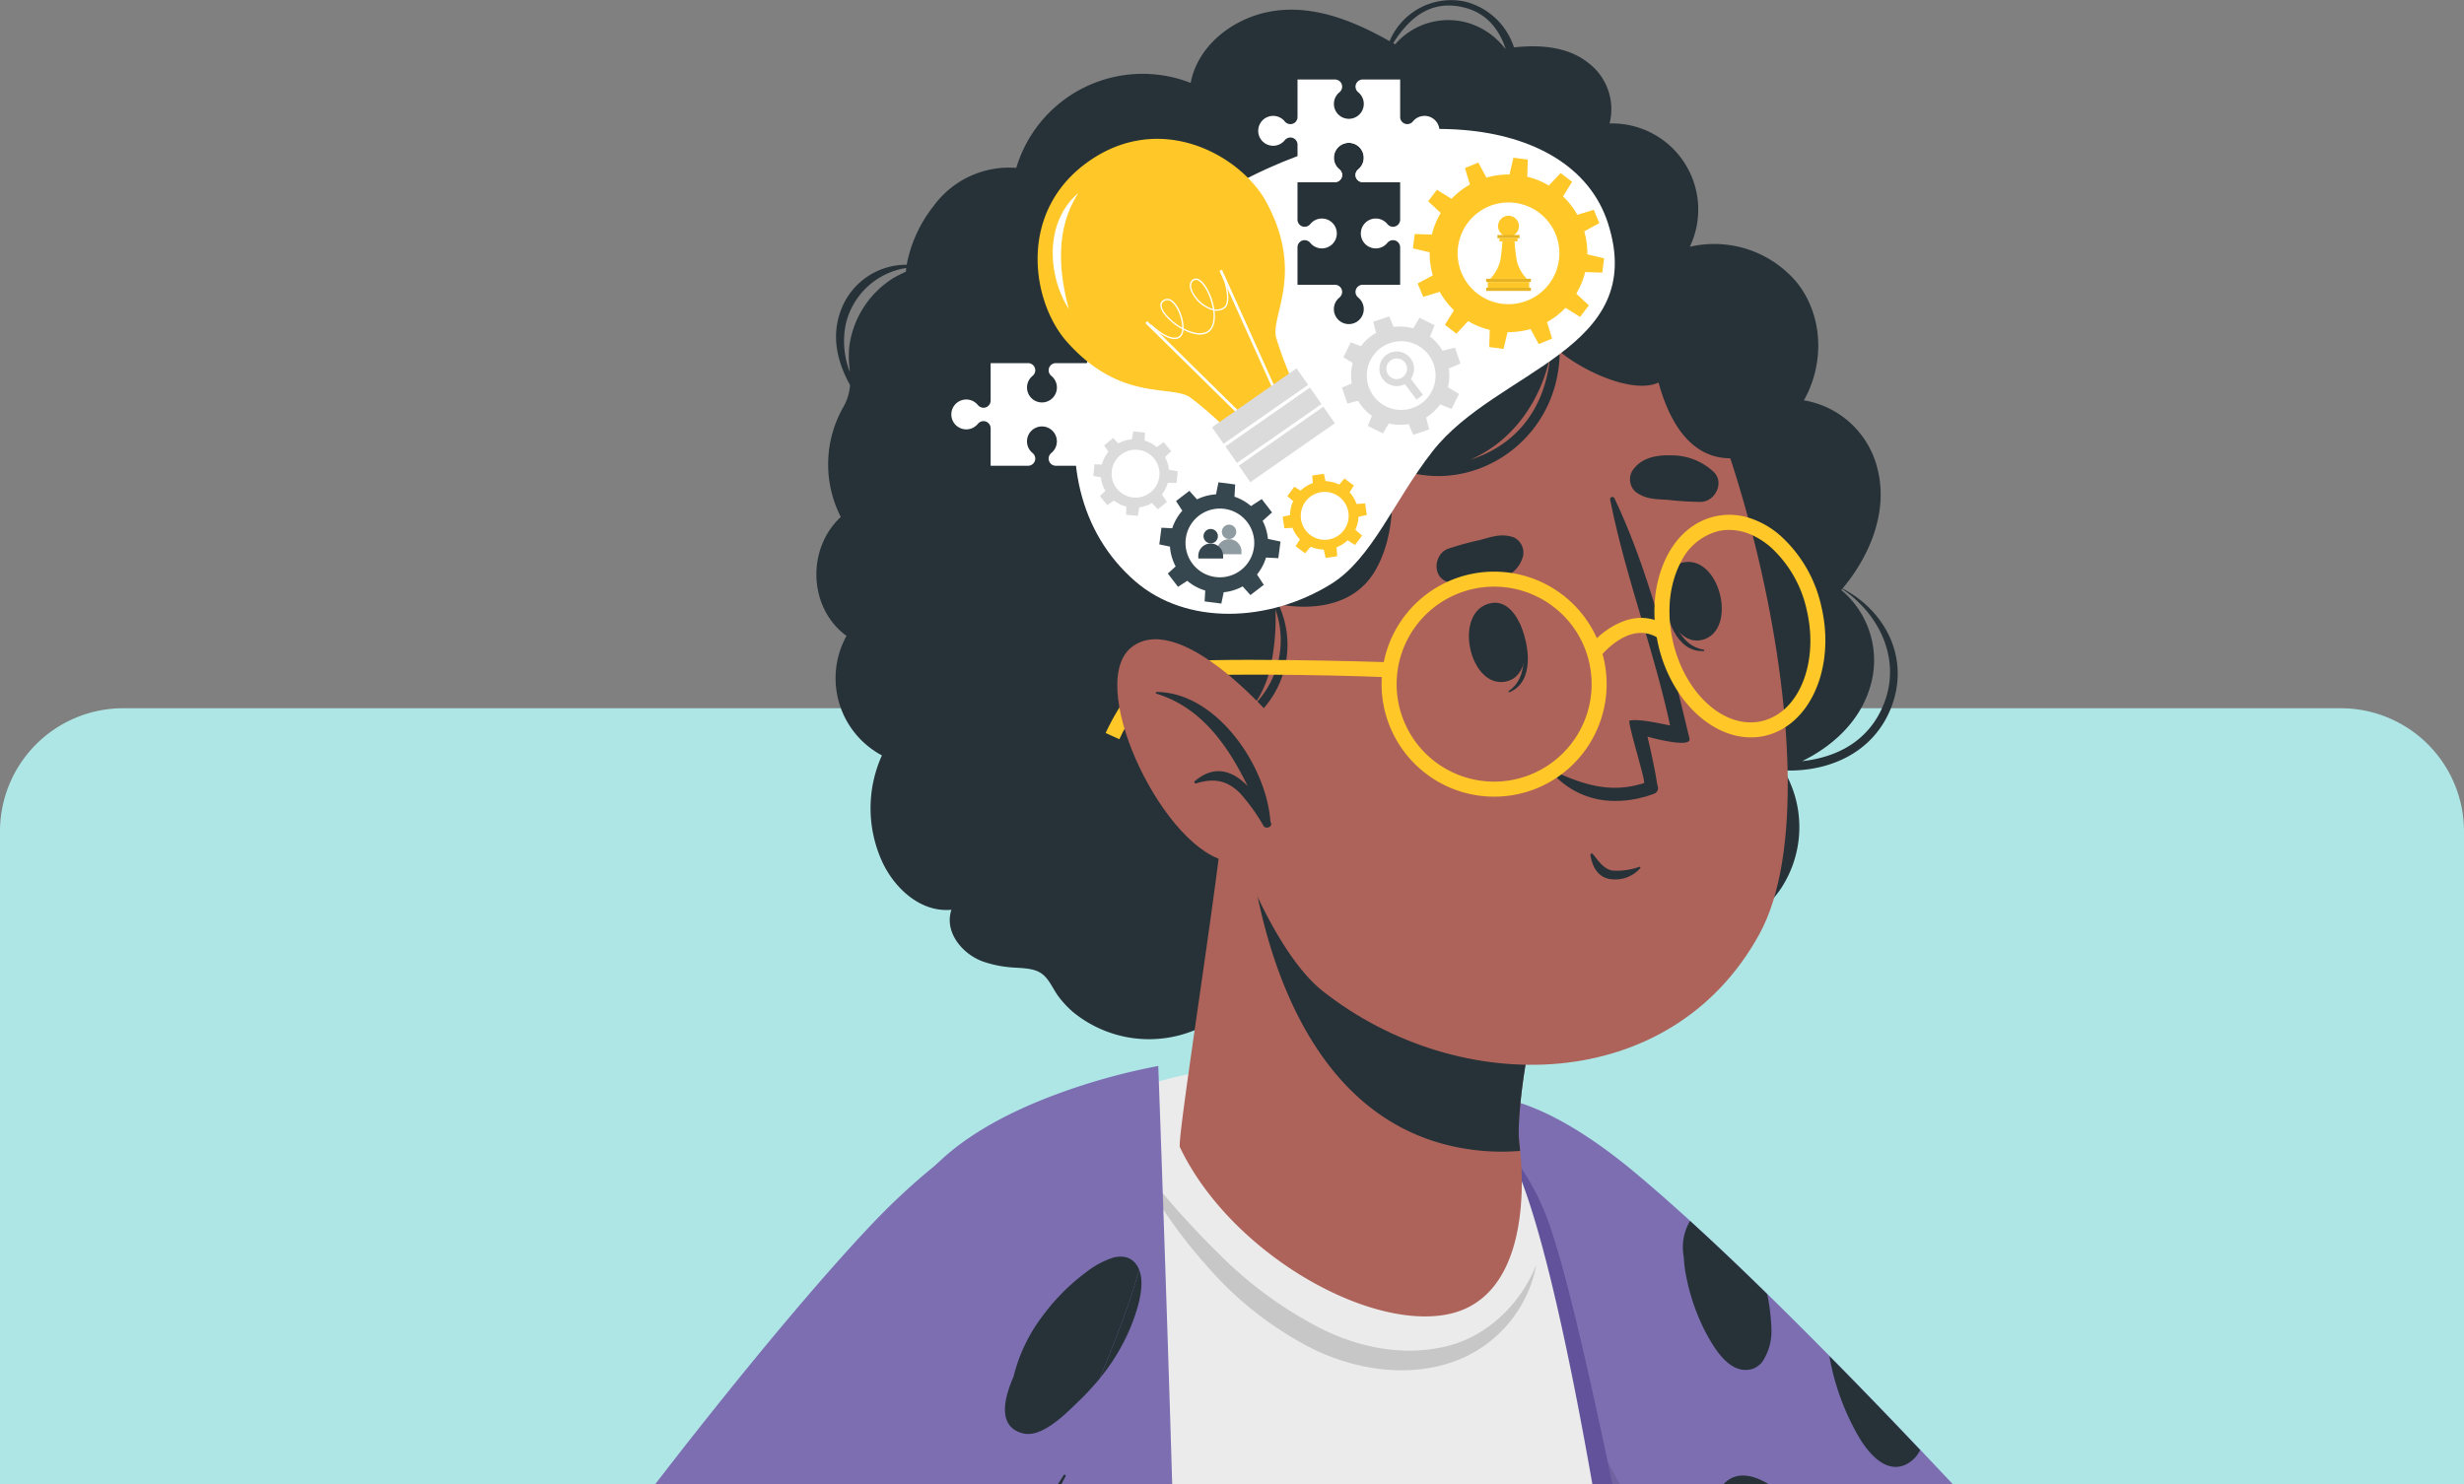 <svg xmlns="http://www.w3.org/2000/svg" xmlns:xlink="http://www.w3.org/1999/xlink" width="400" height="241" viewBox="0 0 400 241">
  <rect x="0" y="0" width="400" height="241" fill="#808080" stroke="none"/>
  <defs>
    <clipPath id="clip-path">
      <rect id="Rectángulo_402366" data-name="Rectángulo 402366" width="210.664" height="241" fill="none"/>
    </clipPath>
    <clipPath id="clip-path-3">
      <rect id="Rectángulo_402345" data-name="Rectángulo 402345" width="35.89" height="59.036" fill="none"/>
    </clipPath>
    <clipPath id="clip-path-6">
      <rect id="Rectángulo_402353" data-name="Rectángulo 402353" width="4.028" height="4.8" fill="none"/>
    </clipPath>
    <clipPath id="clip-path-7">
      <rect id="Rectángulo_402356" data-name="Rectángulo 402356" width="3.583" height="0.517" fill="none"/>
    </clipPath>
    <clipPath id="clip-path-8">
      <rect id="Rectángulo_402359" data-name="Rectángulo 402359" width="7.258" height="0.516" fill="none"/>
    </clipPath>
    <clipPath id="clip-path-9">
      <rect id="Rectángulo_402362" data-name="Rectángulo 402362" width="7.258" height="0.517" fill="none"/>
    </clipPath>
  </defs>
  <g id="Grupo_1101513" data-name="Grupo 1101513" transform="translate(5305 -2568)">
    <path id="Rectángulo_402235" data-name="Rectángulo 402235" d="M20,0H380a20,20,0,0,1,20,20V126a0,0,0,0,1,0,0H0a0,0,0,0,1,0,0V20A20,20,0,0,1,20,0Z" transform="translate(-5305 2683)" fill="#aee6e6"/>
    <g id="Grupo_1101496" data-name="Grupo 1101496" transform="translate(-5198.643 2568)">
      <g id="Grupo_1101495" data-name="Grupo 1101495" clip-path="url(#clip-path)">
        <g id="Grupo_1101478" data-name="Grupo 1101478">
          <g id="Grupo_1101477" data-name="Grupo 1101477" clip-path="url(#clip-path)">
            <path id="Trazado_878239" data-name="Trazado 878239" d="M276.625,355.088H217.209q-1.672-4.959-3.157-9.706c-1.22-3.91-2.235-7.683-3.026-11.263-.187-.847-.361-1.687-.523-2.515-.318-1.625-.591-3.206-.809-4.738-1.108-7.689-.946-14.077.629-18.41,1.4-3.873,3.935-6.1,7.708-6.145.149-.006.305-.006.454,0,.305.006.61.031.928.069,6.052.7,14.862,6.363,26.8,18.765q4.287,4.464,9.127,10.111,1.606,1.877,3.325,3.848c5.367,6.176,11.5,12.981,17.962,19.986" transform="translate(-78.868 -114.088)" fill="#ad6359"/>
            <path id="Trazado_878240" data-name="Trazado 878240" d="M283.829,348.845H205.187c-1.519-3.891-2.932-7.633-4.209-11.176q-1.429-3.969-2.553-7.646c-.305-1-.6-1.98-.865-2.945h-.006q-.822-2.886-1.444-5.579c-.268-1.133-.511-2.235-.722-3.318-.205-1.015-.392-2.011-.554-2.982-.106-.647-.205-1.283-.293-1.911s-.168-1.245-.243-1.849c-.112-.959-.205-1.887-.268-2.8-.037-.486-.068-.965-.093-1.432,0-.081-.006-.162-.012-.243-.293-6.438.6-11.468,2.528-15a11.182,11.182,0,0,1,5.958-5.41,3.988,3.988,0,0,1,.454-.168c2.964-.977,6.587-.809,10.765.56h.006c5.373,1.762,11.655,5.5,18.622,11.319,14.276,11.923,33.378,31.23,51.571,50.581" transform="translate(-73.165 -107.845)" fill="#7d6eb2"/>
            <path id="Trazado_878241" data-name="Trazado 878241" d="M291.768,340.359a39.97,39.97,0,0,0,4.694,12.969c1.631,2.8,4.744,6.637,8.306,4.3a5.14,5.14,0,0,0,1.743-2.011c-4.906-5.193-9.875-10.341-14.743-15.254m-17.2,20.808h7.365c-2.49-1.55-5.336-2.21-7.365,0m7.11-30.875c-4.327-4.246-8.555-8.268-12.527-11.879a8.391,8.391,0,0,0-1.015,5.853,22.407,22.407,0,0,0,.361,2.957,33.529,33.529,0,0,0,3.182,9.258c1.227,2.279,3.437,6.17,6.544,6.12a3.321,3.321,0,0,0,2.727-1.42,9.025,9.025,0,0,0,1.42-4.825,31.923,31.923,0,0,0-.691-6.064" transform="translate(-101.152 -120.166)" fill="#263238"/>
            <g id="Grupo_1101476" data-name="Grupo 1101476" transform="translate(120.707 181.964)" opacity="0.1">
              <g id="Grupo_1101475" data-name="Grupo 1101475">
                <g id="Grupo_1101474" data-name="Grupo 1101474" clip-path="url(#clip-path-3)">
                  <path id="Trazado_878242" data-name="Trazado 878242" d="M229.763,351.3H205.2c-1.525-3.891-2.939-7.633-4.209-11.176q-1.429-3.969-2.559-7.646-.458-1.494-.872-2.945-.822-2.886-1.444-5.572l-.006-.006c-.268-1.133-.511-2.235-.722-3.319-.205-1.015-.392-2.011-.554-2.982-.106-.647-.205-1.283-.293-1.911s-.168-1.245-.243-1.849c-1.015-8.617-.187-15.148,2.179-19.463a13.3,13.3,0,0,1,1.457-2.167l1.83,3.393,4.856,9.009,6.394,11.861,2.316,4.3.6,1.1,9.09,16.86,4.788,8.885Z" transform="translate(-193.873 -292.262)"/>
                </g>
              </g>
            </g>
            <path id="Trazado_878243" data-name="Trazado 878243" d="M224.937,344.965H185.1c0-6.606.006-13,.012-19.033.006-1.177.006-2.341.006-3.493.006-2.173.012-4.3.019-6.357.037-14.955.106-26.741.137-32.575V283.5c.019-2.584.031-4,.031-4l-.361-1.357-.71-2.659a45.814,45.814,0,0,1,14.992,7.023q1.251.878,2.515,1.905a42.03,42.03,0,0,1,5.921,5.865c.187.224.367.442.548.672.318.4.629.816.934,1.239.349.467.685.946,1.009,1.444v.006a40.344,40.344,0,0,1,3.966,7.59c2.609,6.606,6.164,21.754,10.049,40.108q.374,1.793.766,3.63" transform="translate(-69.53 -103.965)" fill="#62529b"/>
            <path id="Trazado_878244" data-name="Trazado 878244" d="M167.165,345.817H39.767c15.335-25.371,29.91-46.9,37.674-54.721a31.443,31.443,0,0,1,3.312-2.908,40.813,40.813,0,0,1,7.683-4.663,53.767,53.767,0,0,1,8.343-3.113c1.569-.454,3.169-.841,4.788-1.177a76.98,76.98,0,0,1,23.093-1.083h.006c1.967.205,3.891.486,5.759.841a50.882,50.882,0,0,1,13.828,4.533,30.255,30.255,0,0,1,2.97,1.737,20.5,20.5,0,0,1,5.317,4.944c.2.28.4.585.6.921.131.218.261.442.392.679q.318.579.635,1.233.756,1.569,1.525,3.586v.006c3.038,8.007,6.158,21.106,9.165,36.672.772,4.022,1.544,8.206,2.3,12.514" transform="translate(-15.008 -104.817)" fill="#ebebeb"/>
            <path id="Trazado_878245" data-name="Trazado 878245" d="M124.21,301.008a144.764,144.764,0,0,0,14.121,16.114A65.242,65.242,0,0,0,155.2,329.436c6.138,3.018,13.153,4.359,19.782,2.84,6.6-1.453,12.237-6.611,14.936-13.3a20.778,20.778,0,0,1-14.18,15.967c-7.334,2.318-15.375.935-22.074-2.307a56.72,56.72,0,0,1-17.322-13.6,79.738,79.738,0,0,1-12.13-18.024" transform="translate(-46.876 -113.598)" fill="#c7c7c7"/>
            <path id="Trazado_878246" data-name="Trazado 878246" d="M94,345.912H26.657c12.932-25.029,24.07-45.793,28.4-51.166a.006.006,0,0,0,.006-.006,9.206,9.206,0,0,1,.7-.8c5.211-5.174,12.739-8.872,19.556-11.394a102.858,102.858,0,0,1,16.412-4.551s.031.878.093,2.515c.118,3.318.355,9.738.641,18.193q.047,1.289.093,2.634c.417,12.141.94,27.918,1.438,44.579" transform="translate(-10.06 -104.912)" fill="#7d6eb2"/>
            <path id="Trazado_878247" data-name="Trazado 878247" d="M112.977,329.812v-.006c-.044-.106-.093-.205-.143-.305-.062-.125-.131-.243-.2-.355,0-.006-.006-.006-.012-.012a3.985,3.985,0,0,0-.243-.324V328.8a1.75,1.75,0,0,0-.181-.193c-.093-.093-.187-.174-.28-.255h-.006a3.1,3.1,0,0,0-.293-.205,1.681,1.681,0,0,0-.205-.112,2.631,2.631,0,0,0-.641-.23c-.037-.012-.081-.019-.118-.031h-.006a4.382,4.382,0,0,0-2.048.162,14.239,14.239,0,0,0-4.122,2.235,33.625,33.625,0,0,0-4.358,3.842c-.461.479-.909.978-1.345,1.488-.293.342-.573.691-.853,1.046s-.548.71-.816,1.077a26.762,26.762,0,0,0-4.514,9.6c-.168.386-.33.766-.473,1.152q-.1.252-.187.5c-.05.143-.1.286-.143.43-.062.181-.112.361-.162.535-.616,2.167-.641,4.128.423,5.379a2.729,2.729,0,0,0,.187.2,3.447,3.447,0,0,0,.423.355h.006a4.273,4.273,0,0,0,1.432.641,1.157,1.157,0,0,0,.212.037,1.189,1.189,0,0,0,.205.037,4.364,4.364,0,0,0,1.874-.224c.174-.056.355-.125.535-.2l.006-.006a5.828,5.828,0,0,0,.635-.3c.2-.1.4-.212.591-.33.174-.106.342-.212.517-.33a20.883,20.883,0,0,0,2.111-1.65c.093-.081.181-.162.268-.243s.156-.137.237-.218c.168-.149.33-.3.492-.454.075-.069.149-.137.224-.212.268-.249.517-.5.753-.722.2-.2.386-.38.554-.542.324-.311.648-.635.965-.965.243-.249.479-.5.716-.76.274-.293.542-.6.809-.9s.529-.616.784-.928v-.006a32.836,32.836,0,0,0,4.9-8.057c.971-2.353,2.627-6.842,1.488-9.638" transform="translate(-34.418 -123.678)" fill="#263238"/>
            <path id="Trazado_878248" data-name="Trazado 878248" d="M77.3,313.4v.006c-1.662,7.154-5.541,15.733-11.717,25.035-.7,1.052-1.407,2.123-2.123,3.225l-.006.006c-1.774,2.727-3.617,5.6-5.5,8.6H2.507c17.614-17.514,45.09-59.64,66.3-60.7,9.783-.491,11.337,11.556,8.492,23.827" transform="translate(-0.946 -109.277)" fill="#ad6359"/>
            <path id="Trazado_878249" data-name="Trazado 878249" d="M80.539,301.109a50.788,50.788,0,0,1-1.98,12.819v.006q-.392,1.457-.865,2.976c-.125.392-.249.791-.38,1.189-.2.6-.4,1.22-.623,1.849-.162.455-.324.915-.492,1.376-.143.4-.293.809-.448,1.214s-.305.822-.467,1.239c-.629,1.662-1.3,3.387-2.017,5.155-.174.442-.355.89-.542,1.339s-.367.9-.554,1.357v.006c-2.21,5.361-4.744,11.138-7.5,17.165H0c.112-.112,19.475-25.529,34.7-41.725,14.01-14.907,30.228-24.431,38.731-20.567,4.284,1.947,6.73,6.307,7.073,12.757v.006c.031.591.05,1.2.037,1.837" transform="translate(0 -107.801)" fill="#7d6eb2"/>
            <path id="Trazado_878250" data-name="Trazado 878250" d="M112.834,329.5c-.062-.125-.131-.243-.2-.355,0-.006-.006-.006-.012-.012a3.985,3.985,0,0,0-.243-.324V328.8a1.75,1.75,0,0,0-.181-.193,2.164,2.164,0,0,0-.28-.255h-.006a3.1,3.1,0,0,0-.293-.205,1.681,1.681,0,0,0-.205-.112,2.631,2.631,0,0,0-.641-.23V327.8a1.018,1.018,0,0,0-.118-.025h-.006a4.382,4.382,0,0,0-2.048.162,14.239,14.239,0,0,0-4.122,2.235,33.625,33.625,0,0,0-4.358,3.842c-.461.479-.909.978-1.345,1.488-.293.342-.573.691-.853,1.046s-.548.71-.816,1.077a26.762,26.762,0,0,0-4.514,9.6c-.168.386-.33.766-.473,1.152q-.1.252-.187.5c-.05.143-.1.286-.143.43-.062.181-.112.361-.162.535-.616,2.167-.641,4.128.423,5.379a2.729,2.729,0,0,0,.187.2,3.447,3.447,0,0,0,.423.355h.006a4.372,4.372,0,0,0,1.438.635c.068.012.137.031.205.044a1.189,1.189,0,0,0,.205.037,4.364,4.364,0,0,0,1.874-.224c.174-.056.355-.125.535-.2l.006-.006a5.828,5.828,0,0,0,.635-.3c.2-.1.4-.212.591-.33.174-.106.342-.212.517-.33a20.883,20.883,0,0,0,2.111-1.65c.093-.081.181-.162.268-.243s.156-.137.237-.218c.168-.149.33-.3.492-.454.075-.069.149-.137.224-.212.268-.249.517-.5.753-.722.2-.2.386-.38.554-.542.324-.311.648-.635.965-.965.243-.249.479-.5.716-.76.274-.293.542-.6.809-.9s.529-.616.784-.928v-.006c.187-.455.374-.909.554-1.357s.367-.9.542-1.339c.716-1.768,1.388-3.493,2.017-5.155.162-.417.318-.828.467-1.239s.305-.816.448-1.214c.168-.461.33-.921.492-1.376.218-.629.423-1.245.623-1.849.131-.4.255-.8.38-1.189q.476-1.522.865-2.976v-.006c-.044-.106-.093-.205-.143-.305" transform="translate(-34.418 -123.678)" fill="#263238"/>
            <path id="Trazado_878251" data-name="Trazado 878251" d="M106.255,384.841c-.224.43-.448.865-.679,1.3H105c.305-.492.616-.977.928-1.469a.187.187,0,0,1,.33.174" transform="translate(-39.625 -145.136)" fill="#263238"/>
            <path id="Trazado_878252" data-name="Trazado 878252" d="M208.668,95.584c-.056-.025-.112.056-.062.087,5.971,4.022,9.545,11.344,6.774,18.491-2.372,6.108-7.558,8.791-13.305,9.426,4.937-2.422,9.2-6.351,10.9-11.643A14.9,14.9,0,0,0,208.419,95.8c4.551-5.317,7.583-12.514,5.946-19.4A14.831,14.831,0,0,0,202.348,65c3.412-6.027,3.144-13.859-1.214-19.22a17.519,17.519,0,0,0-17.308-5.709A13.986,13.986,0,0,0,170.8,20.049a9.4,9.4,0,0,0-3.362-9.769c-3.343-2.727-7.9-3.045-12.153-2.584A11.181,11.181,0,0,0,147.266.244a10.832,10.832,0,0,0-12.172,6.444C129.123,3.3,122.15.468,115.109,2c-5.8,1.264-11.182,5.56-12.309,11.462a21.407,21.407,0,0,0-28.31,13.8,15.164,15.164,0,0,0-13.423,6.189A21.881,21.881,0,0,0,56.7,42.986a11.325,11.325,0,0,0-10.665,7.347c-1.637,4.315-.591,8.455,1.469,12.191a8.329,8.329,0,0,1-1.071,3.536,18.785,18.785,0,0,0-.43,17.875c-5.653,5.28-5.18,14.88.928,19.313a14.2,14.2,0,0,0,5.747,19.407,20.892,20.892,0,0,0,.193,17.576c2.061,4.2,6.214,7.951,11.095,7.49-1.2,3.543,1.669,7.123,5.049,8.38a18.3,18.3,0,0,0,4,.909c1.613.212,3.748.05,5.193.828,1.513.791,2.16,2.646,3.119,3.941a16.308,16.308,0,0,0,2.366,2.54,19.465,19.465,0,0,0,19.743,2.957,18.012,18.012,0,0,0,4.514-2.609c3.337,4.445,9.2,5.317,14.6,4.427.641-.106,1.276-.237,1.9-.386A33.669,33.669,0,0,0,130,166.7a17.127,17.127,0,0,1,1.874-.716,6.877,6.877,0,0,1,3.188-.255c1.133.187,2.2.623,3.337.816,3.848.648,7.154-1.2,10.2-3.362a16.465,16.465,0,0,0,9.246,5.909h.006c9.875,2.185,20.976-5.485,23.08-16.8a19.254,19.254,0,0,0,16.592-6.562l.006-.006a17.207,17.207,0,0,0,1.2-1.613,18.138,18.138,0,0,0,.99-17.875v-.006c.006-.006.006-.006,0-.012s.006-.006,0-.012c-.181-.374-.374-.741-.585-1.1.187.006.38.012.573.006,7.16.093,14.164-3.132,16.9-10.46,2.9-7.783-.953-15.4-7.938-19.064M56.577,44.107s-1.463.685-2.136,1.1a15.486,15.486,0,0,0-7.017,10.752,15.554,15.554,0,0,0,.006,3.916c.019.174.019.318.031.486a13.731,13.731,0,0,1-.679-7.583,11.932,11.932,0,0,1,9.843-9.264c-.037.361-.05.6-.05.6M147.067,1.19c3.748.89,5.784,3.524,6.842,6.681-.025,0-.05.006-.075.006a11.894,11.894,0,0,0-5.386-3.954A11.412,11.412,0,0,0,136,7.192c-.106-.062-.218-.118-.324-.181,2.571-4.059,6.033-7.091,11.394-5.821m11.026,166.7h-.006a18.822,18.822,0,0,1-8.866-5.149c.044-.031.093-.062.137-.093a19.727,19.727,0,0,0,9.109,3.487v.006a20.835,20.835,0,0,0,18.728-7.882c-4.657,6.911-11.717,11.319-19.1,9.632" transform="translate(-15.867 0)" fill="#263238"/>
            <path id="Trazado_878253" data-name="Trazado 878253" d="M179.958,293.388c-13.3,2.369-35.167-10.434-43.157-27.194-.54-1.152,6.586-45.486,7.086-54.417l55.258,16.746s-6.556,18.414-7.332,33.991a20.009,20.009,0,0,0,.181,3.688c.008.169.046.375.047.611.743,7.026.775,24.275-12.082,26.574" transform="translate(-51.616 -79.923)" fill="#ad6359"/>
            <path id="Trazado_878254" data-name="Trazado 878254" d="M198.556,266.9c0,.157.044.352.045.588a35.686,35.686,0,0,1-5.765.017c-32.379-2.546-37.791-42.65-38.646-53.9L168,217.788l37.721,11.434s-6.565,18.418-7.314,33.994a19.061,19.061,0,0,0,.154,3.685" transform="translate(-58.19 -80.614)" fill="#263238"/>
            <path id="Trazado_878255" data-name="Trazado 878255" d="M132.991,91.036c-4.8,20.69,9.914,78.5,25.224,90.571,22.192,17.493,56.53,16.959,70.888-9.262,13.918-25.416-6.588-100.422-23.5-111.182-24.912-15.848-65.525-.69-72.611,29.873" transform="translate(-49.842 -20.681)" fill="#ad6359"/>
            <path id="Trazado_878256" data-name="Trazado 878256" d="M224.268,162.388c-.068-.14-.26.261-.214.42,1.1,3.868,1.7,8.482-1.506,10.655-.1.067-.039.26.087.21,4.153-1.679,3.291-7.8,1.633-11.285" transform="translate(-83.969 -61.273)" fill="#263238"/>
            <path id="Trazado_878257" data-name="Trazado 878257" d="M215.874,157.232c-6.389,1.088-3.745,13.786,2.175,12.78,5.826-.991,3.182-13.691-2.175-12.78" transform="translate(-80.073 -59.32)" fill="#263238"/>
            <path id="Trazado_878258" data-name="Trazado 878258" d="M263.185,154.562c0-.157.347.121.375.283.7,3.96,2.156,8.378,5.986,8.944.119.017.149.218.014.226-4.47.293-6.352-5.592-6.375-9.453" transform="translate(-99.324 -58.313)" fill="#263238"/>
            <path id="Trazado_878259" data-name="Trazado 878259" d="M265.842,146.71c6.227-1.8,9.364,10.789,3.595,12.453-5.678,1.64-8.815-10.947-3.595-12.453" transform="translate(-99.323 -55.301)" fill="#263238"/>
            <path id="Trazado_878260" data-name="Trazado 878260" d="M205.614,141.793a50.639,50.639,0,0,1,5.137-1.409c1.977-.519,3.5-1.136,5.513-.438a2.744,2.744,0,0,1,1.53,2.98c-.618,2.525-2.881,3.762-5.235,4.483a9.991,9.991,0,0,1-7.194-.272c-2.395-.973-2-4.5.25-5.344" transform="translate(-76.89 -52.697)" fill="#263238"/>
            <path id="Trazado_878261" data-name="Trazado 878261" d="M265.689,126.306a50.369,50.369,0,0,1-5.316-.326c-2.039-.148-3.676-.055-5.358-1.367a2.742,2.742,0,0,1-.485-3.314c1.4-2.189,3.94-2.628,6.4-2.551a9.989,9.989,0,0,1,6.722,2.58c1.952,1.695.437,4.9-1.964,4.978" transform="translate(-95.926 -44.812)" fill="#263238"/>
            <path id="Trazado_878262" data-name="Trazado 878262" d="M244.248,222.691c.87,1.027,1.7,2.408,3.144,2.667a10.613,10.613,0,0,0,4.395-.6.141.141,0,0,1,.154.222,5.411,5.411,0,0,1-5.283,1.691c-1.781-.488-2.528-2.138-2.81-3.837-.039-.237.274-.293.4-.144" transform="translate(-92.025 -84.011)" fill="#263238"/>
            <path id="Trazado_878263" data-name="Trazado 878263" d="M234.161,174.637a13.4,13.4,0,0,0,9.845,4.313,16.852,16.852,0,0,0,4.785-.623,4.8,4.8,0,0,0,.888-.265c.276-.085.526-.163.826-.281a.979.979,0,0,0,.624-1l-.006-.028a1.846,1.846,0,0,0-.107-.39l0-.029-.067-.339c-.446-3-1.539-7.484-1.539-7.484,1.187.354,7.187,1.87,6.824.326-3.054-12.766-6.45-26.965-12.184-39.023a.365.365,0,0,0-.69.224c2.449,12.386,7.06,24.258,9.72,36.661-1.894-.361-5.007-1.1-6.563-.789-.4.2,2.266,8.633,2.358,10a.48.48,0,0,1,0,.146c-4.9,1.527-8.945.682-14.407-1.823-.327-.17-.588.146-.3.412" transform="translate(-88.324 -48.907)" fill="#263238"/>
            <path id="Trazado_878264" data-name="Trazado 878264" d="M217.062,81.086c-2.478-4.937-5.049-5.716-5.049-5.716s-.766-6.12-7.3-13.224c-6.842-7.434-13.249-7.7-13.249-7.7s-3.6-3.125-10.889-4.844a40.994,40.994,0,0,0-7.409-1.052c-2.814-.149-11.157.816-13.6,2.185-2.808,1.588-6.164.436-9.252.784a20.582,20.582,0,0,0-8.156,2.7,22.209,22.209,0,0,0-5.622,4.626,34.444,34.444,0,0,0-2.565,3.536,9.8,9.8,0,0,1-4.881,3.785,17.771,17.771,0,0,0-9.569,11,22.818,22.818,0,0,0-.89,9.32c.361,3.922-3.5,6.295-4.582,9.856a13.346,13.346,0,0,0-.5,2.335,14.838,14.838,0,0,0,5.348,13.305c-4.626,4.333-5.454,12.757-1.88,18.828a12.9,12.9,0,0,0,2.789,3.318c.112.093.224.187.336.274a13.63,13.63,0,0,0,2.055,1.332,20.94,20.94,0,0,0,6.936,2.061,12,12,0,0,0,2.584.068c.274.006.542.006.809-.006a11.4,11.4,0,0,0,1.669-.181,11.643,11.643,0,0,0,2.235-.654,13.638,13.638,0,0,0,5.28-3.835,15.359,15.359,0,0,0,2.385-3.761,15.619,15.619,0,0,0-.075-12.932v-.087s10.913,2.661,15.632-5.358c2.889-4.912,3.219-11.176,2.484-17.147,12.427,5.727,27.413-3.5,27.519-18.517,3.742,3.163,11.877,6.971,16.036,5.047,3.524,12.683,10.277,12.427,12.854,12.259a.845.845,0,0,0,.181-.019c.324-.05,1.189-5.927-1.662-11.593m-73.55,46.149a15.125,15.125,0,0,1-3.213,5.292,6.231,6.231,0,0,1-.442.467c.131-.174.256-.349.374-.529a15.276,15.276,0,0,0,1.526-2.833,18.053,18.053,0,0,0,.809-2.4,36.9,36.9,0,0,0,.934-9.943,14.865,14.865,0,0,1,.012,9.943m31.566-34.247c6.351-2.708,11.307-8.791,13.037-16.885-.9,9.3-6.158,14.718-13.037,16.885" transform="translate(-42.809 -18.318)" fill="#263238"/>
            <path id="Trazado_878265" data-name="Trazado 878265" d="M119.213,107.086c8.261,7.146,21.548,6.761,31.761.448,6.7-4.14,10.178-13.5,16.508-21.578,10.423-13.3,35.073-16.413,28.469-37.005-5.871-18.307-36.408-20.479-62.721-5.041-23.246,13.638-32.579,47.12-14.017,63.176" transform="translate(-41.27 -12.692)" fill="#fff"/>
            <path id="Trazado_878266" data-name="Trazado 878266" d="M225.275,162.442a14.758,14.758,0,0,0-.479-1.488v-.006c-.137-.361-.28-.722-.442-1.071a18.279,18.279,0,0,0-23.068-9.644c-.417.156-.822.324-1.22.511a18.3,18.3,0,0,0-10.3,13.019,18.51,18.51,0,0,0-.324,2.428,18.284,18.284,0,0,0,24.637,18.274,17.774,17.774,0,0,0,3.767-1.936c.249-.162.492-.336.735-.517a18.308,18.308,0,0,0,6.693-19.569m-12.054,19.73a15.829,15.829,0,1,1,9.289-20.365,15.845,15.845,0,0,1-9.289,20.365" transform="translate(-71.481 -56.261)" fill="#ffc727"/>
            <path id="Trazado_878267" data-name="Trazado 878267" d="M287.679,149.295a21.776,21.776,0,0,0-6.612-11.587,14.135,14.135,0,0,0-5.329-3.013,10.636,10.636,0,0,0-5.392-.174c-3.617.828-6.556,3.505-8.268,7.534a19.777,19.777,0,0,0-1.507,6.842v.006a22.6,22.6,0,0,0,.012,2.428,24.191,24.191,0,0,0,.336,2.8c.068.411.156.828.249,1.239a23.377,23.377,0,0,0,3.225,7.639c3.25,4.925,8.119,7.851,12.932,7.328a11.179,11.179,0,0,0,1.183-.2,10.32,10.32,0,0,0,3.306-1.407c5.174-3.331,7.751-11.219,5.865-19.438m-6.108,16.592a8.282,8.282,0,0,1-3.611,1.874c-6.021,1.382-12.465-4.433-14.413-12.938a22.988,22.988,0,0,1-.479-3.063v-.006c-.031-.311-.05-.629-.062-.94v-.006c-.025-.523-.025-1.04-.006-1.557v-.006a17.432,17.432,0,0,1,1.32-6.232c.131-.311.274-.61.43-.9a9.388,9.388,0,0,1,6.145-5.2,8.936,8.936,0,0,1,.909-.156,8.838,8.838,0,0,1,4.7.847,12.5,12.5,0,0,1,2.957,1.949,19.386,19.386,0,0,1,5.84,10.3c1.507,6.587-.125,12.9-3.729,16.045" transform="translate(-98.327 -50.666)" fill="#ffc727"/>
            <path id="Trazado_878268" data-name="Trazado 878268" d="M244.865,167.7l-1.949-1.474c2.182-2.886,7.729-7.367,13.143-3.71l-1.367,2.023c-4.846-3.284-9.626,2.9-9.828,3.161" transform="translate(-91.675 -60.815)" fill="#ffc727"/>
            <path id="Trazado_878269" data-name="Trazado 878269" d="M119.68,184.97l-2.226-1.006c.472-1.039,4.742-10.174,10.142-11.345,5.049-1.08,34.268-.213,35.664-.154l-.1,2.44c-9.419-.4-31.144-.745-35.042.1-3.566.772-7.3,7.453-8.434,9.962" transform="translate(-44.326 -64.942)" fill="#ffc727"/>
            <path id="Trazado_878270" data-name="Trazado 878270" d="M146.193,180.02S131.3,162.289,123.14,167.763s4.209,31.995,14.613,34.849,13.233-6.722,13.233-6.722Z" transform="translate(-45.473 -62.917)" fill="#ad6359"/>
            <path id="Trazado_878271" data-name="Trazado 878271" d="M130.664,180.467a.14.14,0,0,0-.029.275c7.314,2.234,11.612,8.452,14.817,15.009-2.332-2.427-5.318-3.6-8.6-.8-.172.148.031.42.225.36,2.838-.875,4.968-.559,7.128,1.584a30.566,30.566,0,0,1,3.818,5.313c.386.6,1.5.164,1.191-.542-.022-.052-.049-.106-.072-.158-.621-9.018-8.735-21-18.481-21.045" transform="translate(-49.262 -68.107)" fill="#263238"/>
            <path id="Trazado_878272" data-name="Trazado 878272" d="M184.146,43.634v6.083a1.163,1.163,0,0,1-1.163,1.163,1.19,1.19,0,0,1-.918-.451,2.425,2.425,0,1,0,0,3.073,1.191,1.191,0,0,1,.918-.45,1.163,1.163,0,0,1,1.163,1.162V60.3h-6.084A1.163,1.163,0,0,0,176.9,61.46a1.189,1.189,0,0,0,.451.918,2.425,2.425,0,1,1-3.073,0,1.191,1.191,0,0,0,.45-.918,1.163,1.163,0,0,0-1.162-1.163h-6.083V54.214a1.163,1.163,0,0,1,1.163-1.162,1.191,1.191,0,0,1,.918.45,2.425,2.425,0,1,0,0-3.073,1.19,1.19,0,0,1-.918.451,1.163,1.163,0,0,1-1.163-1.163V43.634h6.083a1.163,1.163,0,0,0,1.162-1.163,1.191,1.191,0,0,0-.45-.918,2.425,2.425,0,1,1,3.073,0,1.19,1.19,0,0,0-.451.918,1.163,1.163,0,0,0,1.162,1.163Z" transform="translate(-63.207 -14.057)" fill="#263238"/>
            <path id="Trazado_878273" data-name="Trazado 878273" d="M180.276,37.4h-6.083a1.163,1.163,0,0,1-1.162-1.162,1.19,1.19,0,0,1,.451-.918,2.425,2.425,0,1,0-3.073,0,1.192,1.192,0,0,1,.45.918A1.162,1.162,0,0,1,169.7,37.4h-6.083V31.317a1.163,1.163,0,0,0-1.162-1.163,1.189,1.189,0,0,0-.918.451,2.425,2.425,0,1,1,0-3.073,1.191,1.191,0,0,0,.918.45,1.163,1.163,0,0,0,1.162-1.162V20.736H169.7a1.163,1.163,0,0,1,1.162,1.163,1.191,1.191,0,0,1-.45.918,2.425,2.425,0,1,0,3.073,0,1.189,1.189,0,0,1-.451-.918,1.163,1.163,0,0,1,1.162-1.163h6.083v6.083a1.162,1.162,0,0,0,1.162,1.162,1.192,1.192,0,0,0,.918-.45,2.425,2.425,0,1,1,0,3.073,1.19,1.19,0,0,0-.918-.451,1.163,1.163,0,0,0-1.162,1.163Z" transform="translate(-59.337 -7.826)" fill="#fff"/>
            <path id="Trazado_878274" data-name="Trazado 878274" d="M83.6,94.7h6.083a1.163,1.163,0,0,1,1.163,1.163,1.19,1.19,0,0,1-.451.918,2.425,2.425,0,1,0,3.073,0,1.191,1.191,0,0,1-.45-.918A1.163,1.163,0,0,1,94.176,94.7h6.084v6.084a1.162,1.162,0,0,0,1.162,1.162,1.189,1.189,0,0,0,.918-.451,2.425,2.425,0,1,1,0,3.073,1.189,1.189,0,0,0-.918-.451,1.163,1.163,0,0,0-1.162,1.162v6.083H94.176a1.163,1.163,0,0,1-1.162-1.163,1.191,1.191,0,0,1,.45-.918,2.425,2.425,0,1,0-3.073,0,1.19,1.19,0,0,1,.451.918,1.163,1.163,0,0,1-1.163,1.163H83.6v-6.083a1.163,1.163,0,0,0-1.162-1.162,1.192,1.192,0,0,0-.918.45,2.425,2.425,0,1,1,0-3.073,1.19,1.19,0,0,0,.918.451A1.163,1.163,0,0,0,83.6,100.78Z" transform="translate(-29.139 -35.738)" fill="#fff"/>
          </g>
        </g>
        <g id="Grupo_1101480" data-name="Grupo 1101480">
          <g id="Grupo_1101479" data-name="Grupo 1101479" clip-path="url(#clip-path)">
            <path id="Trazado_878275" data-name="Trazado 878275" d="M136.885,46.541c6.176,11.516.7,18.241,1.534,21.879a60.327,60.327,0,0,0,2.372,6.437L129.667,82.61a58.314,58.314,0,0,0-5.219-4.452c-3.118-2.047-11.329.769-19.989-9.015C98.764,62.717,96.324,48,108.1,39.8s24.724-.821,28.789,6.741" transform="translate(-37.634 -13.663)" fill="#ffc727"/>
            <rect id="Rectángulo_402347" data-name="Rectángulo 402347" width="0.446" height="21.942" transform="translate(79.579 52.465) rotate(-45.444)" fill="#fff"/>
            <rect id="Rectángulo_402348" data-name="Rectángulo 402348" width="0.445" height="21.942" transform="matrix(0.912, -0.411, 0.411, 0.912, 91.61, 43.98)" fill="#fff"/>
            <path id="Trazado_878276" data-name="Trazado 878276" d="M138.576,81.129c-1.178.82-2.932.181-3.873-.275l-.2-.1a1.627,1.627,0,0,1-.573,1.233c-1.626,1.133-4.652-1.8-4.78-1.928l.156-.159c.031.029,3.021,2.932,4.5,1.9a1.481,1.481,0,0,0,.488-1.164,9.286,9.286,0,0,1-3.03-2.562c-.659-.945-.686-1.7-.077-2.123h0a1.167,1.167,0,0,1,1.219-.111c1.089.51,1.964,2.545,2.1,4.124a4.577,4.577,0,0,1,.017.546c1.444.758,2.987,1.09,3.931.432.709-.495,1.034-1.542.913-2.951q-.017-.2-.045-.4a5.5,5.5,0,0,1-3.1-2.251c-.84-1.2-.916-2.264-.2-2.763a.9.9,0,0,1,.941-.053c1.082.507,2.226,2.744,2.555,4.887a2.029,2.029,0,0,0,1.528-.323h0c1.266-.883-.133-4.919-.148-4.96l.21-.074c.06.173,1.469,4.238.064,5.216a2.241,2.241,0,0,1-1.624.359c.014.113.026.227.036.339C139.675,79.032,139.572,80.435,138.576,81.129Zm-2.428-8.362c-.722.5-.342,1.6.255,2.453a5.545,5.545,0,0,0,2.88,2.152c-.334-2.029-1.423-4.173-2.416-4.638a.672.672,0,0,0-.72.033m-4.838,3.371h0c-.662.463-.2,1.335.132,1.814a8.93,8.93,0,0,0,2.855,2.442c0-.129-.006-.265-.018-.407-.126-1.487-.968-3.47-1.972-3.942a.947.947,0,0,0-1,.093" transform="translate(-48.74 -27.196)" fill="#fff"/>
            <rect id="Rectángulo_402349" data-name="Rectángulo 402349" width="16.731" height="3.27" transform="translate(90.404 69.375) rotate(-34.878)" fill="#dbdbdb"/>
            <rect id="Rectángulo_402350" data-name="Rectángulo 402350" width="16.731" height="3.27" transform="translate(92.576 72.492) rotate(-34.878)" fill="#dbdbdb"/>
            <rect id="Rectángulo_402351" data-name="Rectángulo 402351" width="16.731" height="3.27" transform="translate(94.748 75.608) rotate(-34.878)" fill="#dbdbdb"/>
            <path id="Trazado_878277" data-name="Trazado 878277" d="M106.277,69.189c-3.572-5.608-3.873-14.289,1.548-18.843-3.713,5.645-3.231,12.58-1.548,18.843" transform="translate(-39.122 -19)" fill="#fff"/>
          </g>
        </g>
        <g id="Grupo_1101494" data-name="Grupo 1101494">
          <g id="Grupo_1101493" data-name="Grupo 1101493" clip-path="url(#clip-path)">
            <path id="Trazado_878278" data-name="Trazado 878278" d="M196.284,94.017a7.981,7.981,0,0,0,.136-3.048l1.885-.8-.876-2.591-2.019.514a7.848,7.848,0,0,0-2.044-2.307l.748-1.845-2.451-1.213-1.015,1.72a8.018,8.018,0,0,0-3.177-.224l-.732-1.717-2.584.871.461,1.813a7.979,7.979,0,0,0-2.475,2.166l-1.626-.652-1.207,2.446,1.519.906a8.055,8.055,0,0,0-.166,3.342l-1.58.675.871,2.584,1.74-.442a7.87,7.87,0,0,0,2.248,2.441l-.666,1.641,2.451,1.213.96-1.616a8.012,8.012,0,0,0,3.218.1l.74,1.741,2.59-.87-.494-1.946a7.993,7.993,0,0,0,2.271-2.125l1.863.744,1.206-2.44Zm-8.38,3.622a5.579,5.579,0,1,1,6.313-4.735,5.58,5.58,0,0,1-6.313,4.735" transform="translate(-67.583 -31.136)" fill="#dbdbdb"/>
            <path id="Trazado_878279" data-name="Trazado 878279" d="M197.99,100.8l-1.03.78-1.908-2.518-.7-.921a1.626,1.626,0,0,0,.4-.227,1.676,1.676,0,0,0,.529-.685l.742.978Z" transform="translate(-73.348 -36.692)" fill="#dbdbdb"/>
            <path id="Trazado_878280" data-name="Trazado 878280" d="M193.883,92.769a2.811,2.811,0,1,0-.91,4.192,2.814,2.814,0,0,0,.973-.856,2.812,2.812,0,0,0-.062-3.336m-1.208,3.045a1.68,1.68,0,1,1,.529-.685,1.667,1.667,0,0,1-.529.685" transform="translate(-71.268 -34.595)" fill="#dbdbdb"/>
            <path id="Trazado_878281" data-name="Trazado 878281" d="M125.379,122.76a5.564,5.564,0,0,0,.961-1.9l1.426.032.187-1.9-1.429-.254a5.47,5.47,0,0,0-.635-2.051l1-.957-1.207-1.474-1.139.8a5.581,5.581,0,0,0-1.952-1.053l.029-1.3-1.89-.189-.228,1.283a5.563,5.563,0,0,0-2.193.664l-.844-.88L116,114.8l.7,1.01a5.613,5.613,0,0,0-1.065,2.074l-1.2-.025-.189,1.89,1.232.219a5.465,5.465,0,0,0,.726,2.194l-.894.85,1.208,1.474,1.073-.75a5.592,5.592,0,0,0,2.015.984l-.031,1.317,1.894.191.245-1.377a5.577,5.577,0,0,0,2.052-.7l.969,1.007,1.466-1.2Zm-6.359-.106a3.887,3.887,0,1,1,5.366-1.194,3.887,3.887,0,0,1-5.366,1.194" transform="translate(-43.119 -42.465)" fill="#dbdbdb"/>
            <path id="Trazado_878282" data-name="Trazado 878282" d="M172.36,135.492a5.575,5.575,0,0,0,1.8-1.131l1.206.761,1.136-1.529-1.095-.953a5.478,5.478,0,0,0,.511-2.086l1.353-.3-.276-1.885-1.388.1a5.585,5.585,0,0,0-1.131-1.908l.693-1.1-1.524-1.134-.855.983a5.565,5.565,0,0,0-2.223-.559l-.271-1.19-1.88.279.084,1.229a5.6,5.6,0,0,0-1.98,1.231l-1.013-.638-1.134,1.524.943.821a5.464,5.464,0,0,0-.507,2.255l-1.2.27.277,1.885,1.307-.091a5.579,5.579,0,0,0,1.222,1.881l-.7,1.114,1.525,1.138.918-1.055a5.579,5.579,0,0,0,2.118.458l.313,1.362,1.877-.277Zm-5.4-3.363a3.887,3.887,0,1,1,5.216,1.738,3.887,3.887,0,0,1-5.216-1.738" transform="translate(-61.743 -46.63)" fill="#ffc727"/>
            <path id="Trazado_878283" data-name="Trazado 878283" d="M149.08,134.966a7.974,7.974,0,0,0-.859-2.928l1.524-1.368-1.668-2.167-1.743,1.139a7.856,7.856,0,0,0-2.681-1.52l.109-1.988-2.711-.354-.4,1.956a8.028,8.028,0,0,0-3.078.817l-1.248-1.387-2.162,1.661,1.023,1.566a8,8,0,0,0-1.641,2.851l-1.748-.09-.35,2.705,1.73.365a8.05,8.05,0,0,0,.926,3.216l-1.276,1.15,1.661,2.163,1.5-.982a7.857,7.857,0,0,0,2.916,1.581l-.1,1.768,2.712.354.385-1.84a8.022,8.022,0,0,0,3.075-.952l1.264,1.408,2.169-1.662-1.1-1.681A8,8,0,0,0,148.769,138l2,.1.351-2.7Zm-6.755,6.141a5.58,5.58,0,1,1,4.439-6.524,5.58,5.58,0,0,1-4.439,6.524" transform="translate(-49.605 -47.468)" fill="#37474f"/>
            <g id="Grupo_1101483" data-name="Grupo 1101483" transform="translate(91.155 85.189)" opacity="0.6">
              <g id="Grupo_1101482" data-name="Grupo 1101482">
                <g id="Grupo_1101481" data-name="Grupo 1101481" clip-path="url(#clip-path-6)">
                  <path id="Trazado_878284" data-name="Trazado 878284" d="M150.1,137.99a1.165,1.165,0,1,1-1.164-1.164,1.164,1.164,0,0,1,1.164,1.164" transform="translate(-146.924 -136.826)" fill="#455a64"/>
                  <path id="Trazado_878285" data-name="Trazado 878285" d="M150.437,142.633v.426h-4.028v-.426a2.014,2.014,0,0,1,4.028,0" transform="translate(-146.409 -138.259)" fill="#455a64"/>
                </g>
              </g>
            </g>
            <path id="Trazado_878286" data-name="Trazado 878286" d="M145.313,139.118a1.165,1.165,0,1,1-1.164-1.164,1.164,1.164,0,0,1,1.164,1.164" transform="translate(-53.961 -52.063)" fill="#37474f"/>
            <path id="Trazado_878287" data-name="Trazado 878287" d="M145.646,143.761v.426h-4.028v-.426a2.014,2.014,0,0,1,4.028,0" transform="translate(-53.446 -53.496)" fill="#37474f"/>
            <path id="Trazado_878288" data-name="Trazado 878288" d="M228.312,59.786l.3-2.327-2.727-.634a12.909,12.909,0,0,0-.5-3.749l2.448-1.319-.9-2.169-2.677.818a12.491,12.491,0,0,0-2.315-2.994l1.471-2.372-1.865-1.427-1.915,2.042a12.3,12.3,0,0,0-3.5-1.433l.083-2.791-2.328-.3-.634,2.727a12.7,12.7,0,0,0-3.749.507l-1.319-2.454-2.169.9.812,2.677a12.748,12.748,0,0,0-2.987,2.315l-2.373-1.465L200.042,48.2l2.049,1.9a12.3,12.3,0,0,0-1.434,3.5l-2.791-.077-.3,2.322,2.727.641a12.732,12.732,0,0,0,.507,3.749l-2.461,1.319.907,2.169,2.677-.812a12.87,12.87,0,0,0,2.309,2.987l-1.459,2.366,1.865,1.434,1.9-2.043a12.491,12.491,0,0,0,3.508,1.434l-.083,2.784,2.322.3.641-2.721a12.924,12.924,0,0,0,3.749-.514l1.319,2.455,2.169-.9-.818-2.677a12.492,12.492,0,0,0,2.994-2.315l2.372,1.471,1.421-1.865-2.037-1.909a12.913,12.913,0,0,0,1.434-3.5Zm-15.223,5.125a8.259,8.259,0,1,1,8.258-8.258,8.259,8.259,0,0,1-8.258,8.258" transform="translate(-74.558 -15.521)" fill="#ffc727"/>
            <path id="Trazado_878289" data-name="Trazado 878289" d="M223.166,57.958a1.691,1.691,0,1,1-1.69-1.69,1.69,1.69,0,0,1,1.69,1.69" transform="translate(-82.945 -21.235)" fill="#ffc727"/>
            <rect id="Rectángulo_402354" data-name="Rectángulo 402354" width="3.583" height="0.517" transform="translate(136.739 38.155)" fill="#ffc727"/>
            <g id="Grupo_1101486" data-name="Grupo 1101486" transform="translate(136.739 38.155)" opacity="0.1">
              <g id="Grupo_1101485" data-name="Grupo 1101485">
                <g id="Grupo_1101484" data-name="Grupo 1101484" clip-path="url(#clip-path-7)">
                  <rect id="Rectángulo_402355" data-name="Rectángulo 402355" width="3.583" height="0.517" transform="translate(0 0)"/>
                </g>
              </g>
            </g>
            <rect id="Rectángulo_402357" data-name="Rectángulo 402357" width="7.258" height="0.517" transform="translate(134.901 45.267)" fill="#ffc727"/>
            <g id="Grupo_1101489" data-name="Grupo 1101489" transform="translate(134.902 45.268)" opacity="0.1">
              <g id="Grupo_1101488" data-name="Grupo 1101488">
                <g id="Grupo_1101487" data-name="Grupo 1101487" clip-path="url(#clip-path-8)">
                  <rect id="Rectángulo_402358" data-name="Rectángulo 402358" width="7.258" height="0.517" transform="translate(-0.001 -0.001)"/>
                </g>
              </g>
            </g>
            <rect id="Rectángulo_402360" data-name="Rectángulo 402360" width="7.258" height="0.517" transform="translate(134.901 46.716)" fill="#ffc727"/>
            <g id="Grupo_1101492" data-name="Grupo 1101492" transform="translate(134.902 46.716)" opacity="0.1">
              <g id="Grupo_1101491" data-name="Grupo 1101491">
                <g id="Grupo_1101490" data-name="Grupo 1101490" clip-path="url(#clip-path-9)">
                  <rect id="Rectángulo_402361" data-name="Rectángulo 402361" width="7.258" height="0.517" transform="translate(-0.001 0)"/>
                </g>
              </g>
            </g>
            <rect id="Rectángulo_402363" data-name="Rectángulo 402363" width="6.718" height="0.932" transform="translate(135.171 45.784)" fill="#ffc727"/>
            <rect id="Rectángulo_402364" data-name="Rectángulo 402364" width="2.923" height="0.517" transform="translate(137.069 38.671)" fill="#ffc727"/>
            <path id="Trazado_878290" data-name="Trazado 878290" d="M223.669,69.022h-5.938a6.481,6.481,0,0,0,1.637-2.976c.236-1.368.352-3.1.352-3.1h1.96s.116,1.735.354,3.1a6.468,6.468,0,0,0,1.636,2.976" transform="translate(-82.17 -23.754)" fill="#ffc727"/>
          </g>
        </g>
      </g>
    </g>
  </g>
</svg>

